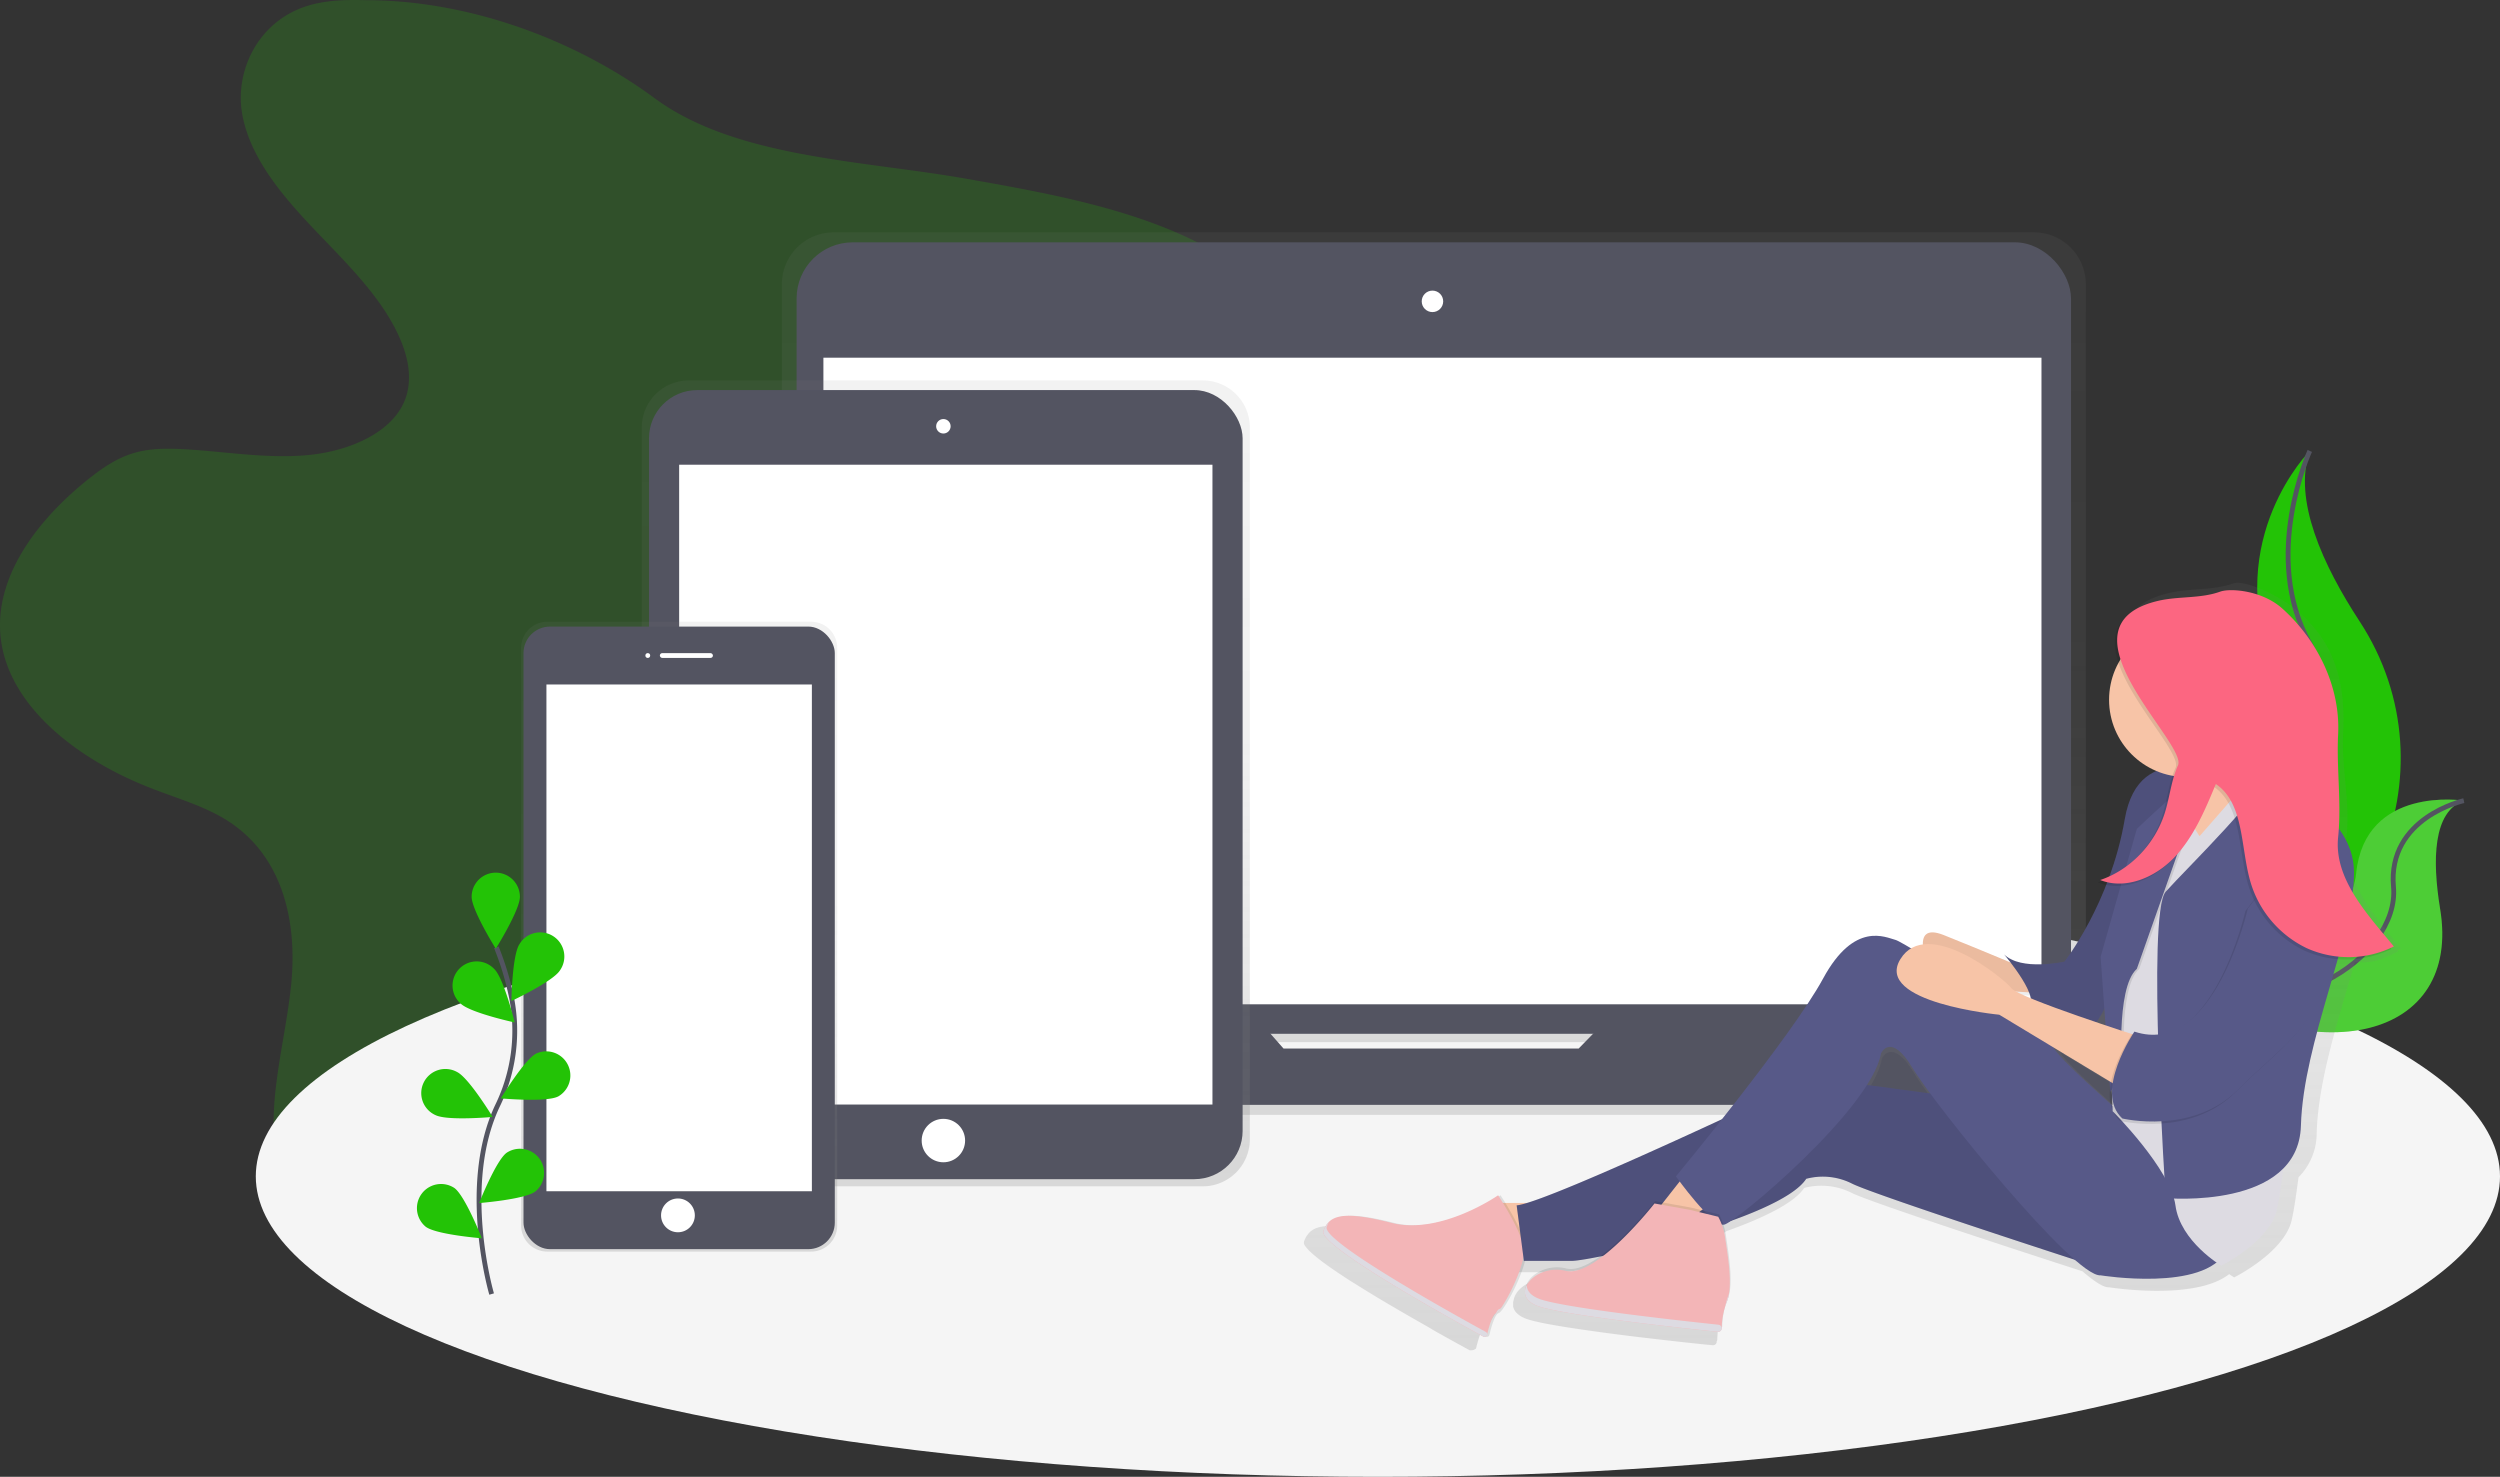 <svg xmlns="http://www.w3.org/2000/svg" xmlns:xlink="http://www.w3.org/1999/xlink" id="0315a8ac-3017-4957-93c4-92e478eebb20" data-name="Layer 1" width="1036" height="612" viewBox="0 0 1036 612"><rect x="0" y="0" width="1036" height="612" fill="#333333" stroke="none"/><defs><linearGradient id="deacd444-d5db-4c24-9492-02e57292be3c" x1="675.05" y1="606.02" x2="675.05" y2="240.27" gradientUnits="userSpaceOnUse"><stop offset="0" stop-color="gray" stop-opacity="0.25"></stop><stop offset="0.54" stop-color="gray" stop-opacity="0.12"></stop><stop offset="1" stop-color="gray" stop-opacity="0.1"></stop></linearGradient><linearGradient id="a1de9c2c-a914-4f57-a703-6b671b828453" x1="473.94" y1="635.65" x2="473.94" y2="301.65" xlink:href="#deacd444-d5db-4c24-9492-02e57292be3c"></linearGradient><linearGradient id="33ead0d0-8f65-4117-bca2-44ecb419ecb0" x1="363.44" y1="662.65" x2="363.44" y2="401.65" xlink:href="#deacd444-d5db-4c24-9492-02e57292be3c"></linearGradient><linearGradient id="9a5964b5-9011-4675-8f60-8033350848c0" x1="849.68" y1="703.66" x2="849.68" y2="385.5" xlink:href="#deacd444-d5db-4c24-9492-02e57292be3c"></linearGradient></defs><title>web_devices</title><path d="M233.4,144.07c-8.06-.23-16.32,0-23.88,2.32-20.57,6.32-30.32,27-27.15,44.87s16.21,33.44,29.74,47.67,28.19,28.3,35.61,45.31c3.7,8.49,5.43,18,1.67,26.48-5.8,13.07-23.29,20.37-40.08,21.89s-33.65-1.44-50.5-2.43c-7.07-.41-14.34-.46-21,1.45-7.31,2.08-13.4,6.33-19,10.76-21.85,17.38-39.34,41.09-36.51,66,3.2,28.23,31.74,50.54,63,62.51,10.35,4,21.3,7.18,30.41,12.84,24,14.93,29.39,42.93,27,67.64s-10.53,49.45-6,73.94c5.33,28.49,28.92,54.23,60.74,66.25,28.35,10.71,63.83,10,89-5.11,12.27-7.38,21.55-17.63,29.62-28.23a227.74,227.74,0,0,0,29.45-51c3.51-8.49,6.81-17.62,15-23.52,5-3.63,11.48-5.66,17.89-7.24,19.32-4.76,39.67-6.06,59.17-10.3S536.7,554,547.3,539.9c15-20,8-45.62,8.07-69.14.12-53.66,39.11-101.69,53.5-154,4.7-17.09,6.45-36-4.05-51.25-7.13-10.35-19.16-17.82-31.8-23.59-27.81-12.69-59.42-18.34-90.51-23.84-43.21-7.64-95.68-8.63-129.17-33.35C321.2,161,277.23,144.07,233.4,144.07Z" transform="translate(-82 -144)" fill="#23c306" opacity="0.2"></path><ellipse cx="571" cy="487.48" rx="465" ry="124.52" fill="#f5f5f5"></ellipse><path d="M1039.18,330.86s-35.83,35.83-15.6,89S988.9,561.45,988.9,561.45s.59-.09,1.68-.28c73.59-13,110.16-97.16,69.24-159.69C1044.61,378.24,1032.12,351,1039.18,330.86Z" transform="translate(-82 -144)" fill="#23c306"></path><path d="M1039.18,330.86s-20.23,43.92,0,79.75S1042.65,547,988.9,561.45" transform="translate(-82 -144)" fill="none" stroke="#535461" stroke-miterlimit="10" stroke-width="2"></path><path d="M1103,475.79s-40.89-6.51-44.61,30.13-78.62,41.72-78.62,41.72l1.4.93c61.84,40.59,121,25.86,112-28C1089.9,500.49,1090.17,480.36,1103,475.79Z" transform="translate(-82 -144)" fill="#23c306"></path><path d="M1103,475.79s-40.89-6.51-44.61,30.13-78.62,41.72-78.62,41.72l1.4.93c61.84,40.59,121,25.86,112-28C1089.9,500.49,1090.17,480.36,1103,475.79Z" transform="translate(-82 -144)" fill="#f5f5f5" opacity="0.2"></path><path d="M1103,475.79s-31.74,7-29.13,35.82-47.13,63.45-94.1,36" transform="translate(-82 -144)" fill="none" stroke="#535461" stroke-miterlimit="10" stroke-width="2"></path><path d="M1008.37,563.92H944.13a21.42,21.42,0,0,0,2.24-9.57V261.79a21.51,21.51,0,0,0-21.51-21.51H427.52A21.51,21.51,0,0,0,406,261.79V554.36a21.42,21.42,0,0,0,2.24,9.57H341.73a5.69,5.69,0,0,0-5.69,5.69v4.59A31.82,31.82,0,0,0,367.86,606H982.24a31.82,31.82,0,0,0,31.82-31.82v-4.59A5.69,5.69,0,0,0,1008.37,563.92Zm-395.89,18.2L607,575.87H743.72l-6.1,6.26Z" transform="translate(-82 -144)" fill="url(#deacd444-d5db-4c24-9492-02e57292be3c)"></path><rect x="330.11" y="100.42" width="528.12" height="327.99" rx="23.26" ry="23.26" fill="#535461"></rect><rect x="341.22" y="148.23" width="504.77" height="267.95" fill="#fff"></rect><circle cx="593.61" cy="124.88" r="4.45" fill="#fff"></circle><path d="M753.55,560.73,736.2,578.52H613.9l-15.67-17.79H349.29a5.56,5.56,0,0,0-5.56,5.56v4.48a31.1,31.1,0,0,0,31.1,31.1H975.28a31.1,31.1,0,0,0,31.1-31.1v-4.48a5.56,5.56,0,0,0-5.56-5.56Z" transform="translate(-82 -144)" fill="#535461"></path><path d="M580.41,301.65H367.48a19.51,19.51,0,0,0-19.53,19.48v295a19.51,19.51,0,0,0,19.53,19.48H580.41a19.51,19.51,0,0,0,19.53-19.48v-295A19.51,19.51,0,0,0,580.41,301.65Z" transform="translate(-82 -144)" fill="url(#a1de9c2c-a914-4f57-a703-6b671b828453)"></path><rect x="268.94" y="161.65" width="246" height="327" rx="20" ry="20" fill="#535461"></rect><rect x="281.44" y="192.58" width="221" height="265.14" fill="#fff"></rect><circle cx="390.94" cy="176.65" r="3" fill="#fff"></circle><circle cx="390.94" cy="472.65" r="9" fill="#fff"></circle><path d="M418.11,401.65H308.78a10.81,10.81,0,0,0-10.83,10.79V651.86a10.81,10.81,0,0,0,10.83,10.79H418.11a10.81,10.81,0,0,0,10.83-10.79V412.44A10.81,10.81,0,0,0,418.11,401.65Z" transform="translate(-82 -144)" fill="url(#33ead0d0-8f65-4117-bca2-44ecb419ecb0)"></path><rect x="216.94" y="259.65" width="129" height="258" rx="11" ry="11" fill="#535461"></rect><rect x="226.44" y="283.65" width="110" height="210" fill="#fff"></rect><circle cx="268.44" cy="271.65" r="1" fill="#fff"></circle><rect x="273.44" y="270.65" width="22" height="2" rx="1" ry="1" fill="#fff"></rect><circle cx="280.94" cy="503.65" r="7" fill="#fff"></circle><path d="M285.73,680.25s-13.26-45,2.49-78.14A71.09,71.09,0,0,0,294,557.5a119.57,119.57,0,0,0-6.31-20.93" transform="translate(-82 -144)" fill="none" stroke="#535461" stroke-miterlimit="10" stroke-width="2"></path><path d="M297.45,515.63c0,5.52-10,21.51-10,21.51s-10-16-10-21.51a10,10,0,0,1,20,0Z" transform="translate(-82 -144)" fill="#23c306"></path><path d="M314,546.19c-3,4.63-20.08,12.63-20.08,12.63s.31-18.86,3.31-23.49A10,10,0,1,1,314,546.19Z" transform="translate(-82 -144)" fill="#23c306"></path><path d="M313.24,598.4c-4.93,2.48-23.71.77-23.71.77s9.79-16.12,14.71-18.6a10,10,0,0,1,9,17.84Z" transform="translate(-82 -144)" fill="#23c306"></path><path d="M303.8,637.79c-4.44,3.28-23.24,4.76-23.24,4.76s6.92-17.54,11.36-20.82a10,10,0,0,1,11.88,16.06Z" transform="translate(-82 -144)" fill="#23c306"></path><path d="M272.91,559.89c4,3.84,22.39,7.83,22.39,7.83s-4.51-18.31-8.47-22.15a10,10,0,1,0-13.92,14.33Z" transform="translate(-82 -144)" fill="#23c306"></path><path d="M262.45,606.09c4.93,2.48,23.71.77,23.71.77s-9.79-16.12-14.71-18.6a10,10,0,1,0-9,17.84Z" transform="translate(-82 -144)" fill="#23c306"></path><path d="M258.45,652.39c4.44,3.28,23.24,4.76,23.24,4.76s-6.92-17.54-11.36-20.82a10,10,0,0,0-11.88,16.06Z" transform="translate(-82 -144)" fill="#23c306"></path><path d="M1077,537.1c-11.07-13.43-24.48-28.86-22.6-46.73,1.52-14.47-2.12-27.85-1.4-42.37,1-20.63-3.14-36.78-18-50-8.68-7.73-23.19-13.8-27.51-12.25-8.56,3.06-17.9,1.89-26.71,4-6.69,1.56-11.14,4-13.9,7-5.55,5-5.64,12-3.11,19.45A32.85,32.85,0,0,0,980,462.28c-6.17,2.58-11.5,8.52-13.58,20.58a140.68,140.68,0,0,1-6.53,24.31,39.51,39.51,0,0,1-4,1.61c.3.12.61.2.91.31-.65.25-1.29.5-2,.72a21.21,21.21,0,0,0,3.65,1.06c-8,20.21-18,32.73-18,32.73s-18.65,4.12-25.9-3.09c0,0,1.18,1.38,2.78,3.45-7.09-2.94-18.73-7.74-28.68-11.69-7.22-2.87-9.07,0-9,4a13.32,13.32,0,0,0-5,1.68,48.67,48.67,0,0,0-6.69-3.6c-4.14-1-17.61-8.24-31.08,16.47-7.84,14.37-27.94,40.6-43.39,60-30.05,13.82-69.17,31.32-83.71,35.72h-9.32c-1.22-2-2.07-3.26-2.07-3.26l-.72.48-.31-.48s-18.3,12.67-36.88,12.77a35,35,0,0,1-7.84-1c-8.54-2.15-14.56-3.11-18.86-3-5.09-.09-8,1.12-9.76,3.4h0a8.94,8.94,0,0,0-.65.94v0a11.05,11.05,0,0,0-.54,1l0,0c-.16.36-.32.74-.46,1.13a2.32,2.32,0,0,0,.58,1.95,10.42,10.42,0,0,0,.81,1l.52.56c2.34,2.42,6.6,5.63,11.9,9.21,1.53,1,3.15,2.1,4.84,3.19l3.21,2,2.87,1.79,1.15.71,1.28.78,2.29,1.39,1.36.82,2.57,1.53,2.08,1.23c5.44,3.21,10.86,6.32,15.75,9.08L677,695.8l.33.18,2.2,1.23,3.8,2.11,2.61,1.44,1.22.67,1.31.72.26.14,2.28,1.24a3.3,3.3,0,0,0,2.66-.72c.66-2.8,2.27-8.8,4-9.26S706.89,680,709,671.24h20.22a89.13,89.13,0,0,0,11.84-1.82c-5.22,3.72-10.39,6.06-14.41,5.06-8.5-2.11-16.55,3.07-17.36,8.18,0,.11-.07.21-.1.32s-.05.21-.07.31-.06.25-.08.38,0,.21,0,.32,0,.25,0,.38,0,.21,0,.31,0,.26,0,.39,0,.2,0,.3.06.27.1.41,0,.18.07.26a5,5,0,0,0,.22.53l.05.13a5.38,5.38,0,0,0,.38.63l.16.21c.1.14.21.28.33.41l.23.23c.12.12.25.24.38.36l.28.23.45.33.33.22.54.32.36.19.68.32.34.15c.36.15.74.29,1.15.42.65.21,1.42.43,2.29.65l.87.21,1.27.29.67.15q1.3.28,2.76.56l1.35.25,1.1.2,2.53.44c1.58.27,3.23.54,5,.8l4.36.66,5.68.81,1.26.17,2,.28,2.93.39,2,.26h0l5.19.66,1.62.2,3.27.4c4.3.52,8.46,1,12.29,1.43l4.43.5,2.24.25,1,.1,2.68.29,1.49.16,1.84.19,2.59.27.28,0,1.66.17h0a1.51,1.51,0,0,0,1.67-1.47v0h0c0-.05,0-.11,0-.17a1.46,1.46,0,0,0,.24-.78,34,34,0,0,1,.93-7.32c.11-.41.24-.83.38-1.25l.16-.48c.18-.51.36-1,.57-1.55a11.12,11.12,0,0,0,.39-1.14c0-.12.07-.24.11-.37s.1-.41.14-.62c2.08-7.11-.43-20.37-1.15-25.58a27.77,27.77,0,0,0-1.14-4.9,2,2,0,0,0,.39,0,11.79,11.79,0,0,0,3-1.63c15.28-5.45,28.16-11.68,32.23-17.92a27.91,27.91,0,0,1,19.68,2.06c7.91,3.93,67.75,23.46,95.61,32.48,5,4.31,8.92,6.83,11.09,6.64,0,0,35.47,5.74,49.73-5.46,1.27.88,2.07,1.35,2.07,1.35s20.72-10.29,23.83-23.68c1-4.34,1.91-10.74,2.84-17.82a25.91,25.91,0,0,0,7.52-18.21c.65-22.48,9.36-48.16,15.82-71,7.84.62,10.87-.86,18.06-4.41l-.32-.41C1076.1,537.52,1076.55,537.32,1077,537.1ZM958.21,570.77l-4-1.33a33,33,0,0,0,3.45-5.74Zm-22.29,9.46,24,14.4.21,2.93a21,21,0,0,0,.2,6.7C949.75,594.86,937.37,583.45,935.91,580.22Zm-9.8-21c-2.62-1.08-4.79-2.06-6.28-2.87,2,.14,3.9.26,5.56.35A12.44,12.44,0,0,1,926.12,559.23Zm-64.28,23.47s4.14-9.26,13.47,6.18c1.45,2.4,4.12,6.22,7.65,10.95L855.8,596.2C859,591.24,861.15,586.63,861.84,582.71Z" transform="translate(-82 -144)" fill="url(#9a5964b5-9011-4675-8f60-8033350848c0)"></path><path d="M921.5,545.5s-19-8-34-14-6,14-6,14,25,7,25,8,21,2,21,2Z" transform="translate(-82 -144)" fill="#f7c4a7"></path><path d="M921.5,545.5s-19-8-34-14-6,14-6,14,25,7,25,8,21,2,21,2Z" transform="translate(-82 -144)" opacity="0.05"></path><path d="M1002.5,466.5s-34-18-40,17-25,59-25,59-18,4-25-3c0,0,17,20,9,22,0,0,18,13,26,9s14-31,17-38S978.5,464.5,1002.5,466.5Z" transform="translate(-82 -144)" fill="#575988"></path><path d="M1002.5,466.5s-34-18-40,17-25,59-25,59-18,4-25-3c0,0,17,20,9,22,0,0,18,13,26,9s14-31,17-38S978.5,464.5,1002.5,466.5Z" transform="translate(-82 -144)" opacity="0.1"></path><path d="M983.5,454.5s21,24,22,44,24-21,26-22-20-35-22-46S983.5,454.5,983.5,454.5Z" transform="translate(-82 -144)" fill="#f7c4a7"></path><polygon points="916 320.75 902.75 332.75 909 358 926 342 924 326 916 320.75" fill="#f7c4a7"></polygon><polygon points="639.5 498.5 616.5 498.5 625.5 520.5 647.5 514.5 639.5 498.5" fill="#f7c4a7"></polygon><path d="M703.82,639.33S680,655.92,659.65,650.76s-25.88-3.23-28.25,3.43c-2.19,6.13,56.84,38.55,66.25,43.67a1.08,1.08,0,0,0,1.57-.7c.64-2.72,2.19-8.55,3.85-9,2.16-.58,12-19,11.46-26.24S703.82,639.33,703.82,639.33Z" transform="translate(-82 -144)" opacity="0.1"></path><path d="M702.82,639.33S679,655.92,658.65,650.76s-25.88-3.23-28.25,3.43c-2.19,6.13,56.84,38.55,66.25,43.67a1.08,1.08,0,0,0,1.57-.7c.64-2.72,2.19-8.55,3.85-9,2.16-.58,12-19,11.46-26.24S702.82,639.33,702.82,639.33Z" transform="translate(-82 -144)" fill="#f3b5b7"></path><path d="M899.5,599.5l-67-9s-109,52-122,53l3,23h20c8,0,86-17,97-34a26.78,26.78,0,0,1,19,2c10,5,106,36,106,36Z" transform="translate(-82 -144)" fill="#575988"></path><path d="M899.5,599.5l-67-9s-109,52-122,53l3,23h20c8,0,86-17,97-34a26.78,26.78,0,0,1,19,2c10,5,106,36,106,36Z" transform="translate(-82 -144)" opacity="0.1"></path><polygon points="698.5 486.5 687.5 500.5 698.5 506.5 714.5 494.5 698.5 486.5" fill="#f7c4a7"></polygon><path d="M971.5,614.5s-36-30.82-38.49-36.41S871.5,534.5,867.5,533.5s-17-8-30,16-61,82-61,82,15,21,20,20,61-48,65-71c0,0,4-9,13,6s67,87,78,86c0,0,43,7,52-10S971.5,614.5,971.5,614.5Z" transform="translate(-82 -144)" fill="#575988"></path><path d="M992,468s-12.5,5.5-13.5,28.5-23,62-23,62l2,46s24,24,26,39,19,25,19,25,20-10,23-23,5-45,10-57,2-87,2-87l-15-26-8-9-21,24S982,475,992,468Z" transform="translate(-82 -144)" fill="#dddbe2"></path><path d="M962.5,589.5s-3-36,6-44l18-51S993,470,992,468s-23.5,19.5-23.5,19.5l-15,53,4,56Z" transform="translate(-82 -144)" opacity="0.1"></path><path d="M961.5,589.5s-3-36,6-44l18-51s7-25,6-27-24,20-24,20l-15,53,4,56Z" transform="translate(-82 -144)" fill="#575988"></path><path d="M968.5,573.5s-50-16-53-20-35-30-46-12,41,23,41,23l53,32Z" transform="translate(-82 -144)" fill="#f7c4a7"></path><path d="M782.67,644.41l-14.8-2.66S743.63,672.8,731,669.65s-24.25,10.44-10.91,14.8c12.05,3.94,64.09,9.45,74,10.47a1.46,1.46,0,0,0,1.61-1.42A31.84,31.84,0,0,1,798,682.23c2.67-6.55,0-20.62-.74-26a25.83,25.83,0,0,0-2.91-9Z" transform="translate(-82 -144)" opacity="0.1"></path><path d="M782.42,645.38l-14.8-2.66s-24.24,31.05-36.85,27.91-24.25,10.44-10.91,14.8c12.05,3.94,64.09,9.45,74,10.47a1.46,1.46,0,0,0,1.61-1.42,31.84,31.84,0,0,1,2.21-11.26c2.67-6.55,0-20.62-.74-26a25.83,25.83,0,0,0-2.91-9Z" transform="translate(-82 -144)" fill="#f3b5b7"></path><circle cx="909" cy="290" r="32" opacity="0.1"></circle><circle cx="906" cy="290" r="32" fill="#f7c4a7"></circle><path d="M1019.5,465.5s38,13,38,40-21,70-22,105-56,30-56,30-8-118,0-127S1023.5,469.5,1019.5,465.5Z" transform="translate(-82 -144)" fill="#575988"></path><path d="M1012.5,521.5s-14,62-47,51c0,0-17,25-5,36,0,0,29,7,48-12s33-26,36-49,5-55-5-52S1012.5,521.5,1012.5,521.5Z" transform="translate(-82 -144)" opacity="0.1"></path><path d="M1013.5,520.5s-14,62-47,51c0,0-17,25-5,36,0,0,29,7,48-12s33-26,36-49,5-55-5-52S1013.5,520.5,1013.5,520.5Z" transform="translate(-82 -144)" fill="#575988"></path><path d="M798.54,680c0,.09-.06.2-.09.28a29.28,29.28,0,0,0-1.57,5.29c.24-.78.52-1.58.84-2.38A14.52,14.52,0,0,0,798.54,680Z" transform="translate(-82 -144)" fill="#dddbe2"></path><path d="M720.59,682.51c-4.12-1.35-5.85-3.57-5.92-5.91-1.7,3.26-.63,6.92,5.19,8.82,12.05,3.94,64.1,9.45,74,10.47a1.46,1.46,0,0,0,1.61-1.43v0a1.47,1.47,0,0,0-1.31-1.49C783.3,691.81,732.48,686.39,720.59,682.51Z" transform="translate(-82 -144)" fill="#dddbe2"></path><path d="M631.78,652.43a12.32,12.32,0,0,1,1-2.12,9.75,9.75,0,0,0-2.35,3.88c-2.19,6.13,56.84,38.55,66.25,43.67a1.08,1.08,0,0,0,1.57-.71v0a1.08,1.08,0,0,0-.53-1.2C687.32,690.26,629.62,658.49,631.78,652.43Z" transform="translate(-82 -144)" fill="#dddbe2"></path><path d="M703.44,686.41c-.53.14-1.05.85-1.54,1.82l.16-.06c.44-.12,1.19-1,2.1-2.3A1.94,1.94,0,0,1,703.44,686.41Z" transform="translate(-82 -144)" fill="#dddbe2"></path><path d="M983.56,462.17c-2.82,6.22-3.41,13.23-5.48,19.75-4.11,12.93-14.42,23.63-26.77,27.76,10.39,4.14,22.65-.92,30.68-9.32s12.74-19.58,17.25-30.46c11.66,7.84,10.24,25.86,14.16,39.89a44.24,44.24,0,0,0,23.55,28.15,42.17,42.17,0,0,0,36.07-.73c-10.69-13-25.91-30.93-24.1-48.29,1.47-14.06-8.62-24.8-7.93-38.91,1-20-6.66-30.16-21-43-8.38-7.51,4.81-18.1-6-15-4.25,1.22-8.73-3.33-12.9-1.83-8.26,3-17.28,1.84-25.78,3.84C931.13,404.4,987.68,453.09,983.56,462.17Z" transform="translate(-82 -144)" opacity="0.1"></path><path d="M984.56,461.17c-2.82,6.22-3.41,13.23-5.48,19.75-4.11,12.93-14.42,23.63-26.77,27.76,10.39,4.14,22.65-.92,30.68-9.32s12.74-19.58,17.25-30.46c11.66,7.84,10.24,25.86,14.16,39.89a44.24,44.24,0,0,0,23.55,28.15,42.17,42.17,0,0,0,36.07-.73c-10.69-13-24.91-27.93-23.1-45.29,1.47-14.06-.72-28.51,0-42.61,1-20-8.81-39.32-23.16-52.16-8.38-7.51-21.47-8.47-25.65-7-8.26,3-17.28,1.84-25.78,3.84C932.13,403.4,988.68,452.09,984.56,461.17Z" transform="translate(-82 -144)" fill="#fc6681"></path></svg>